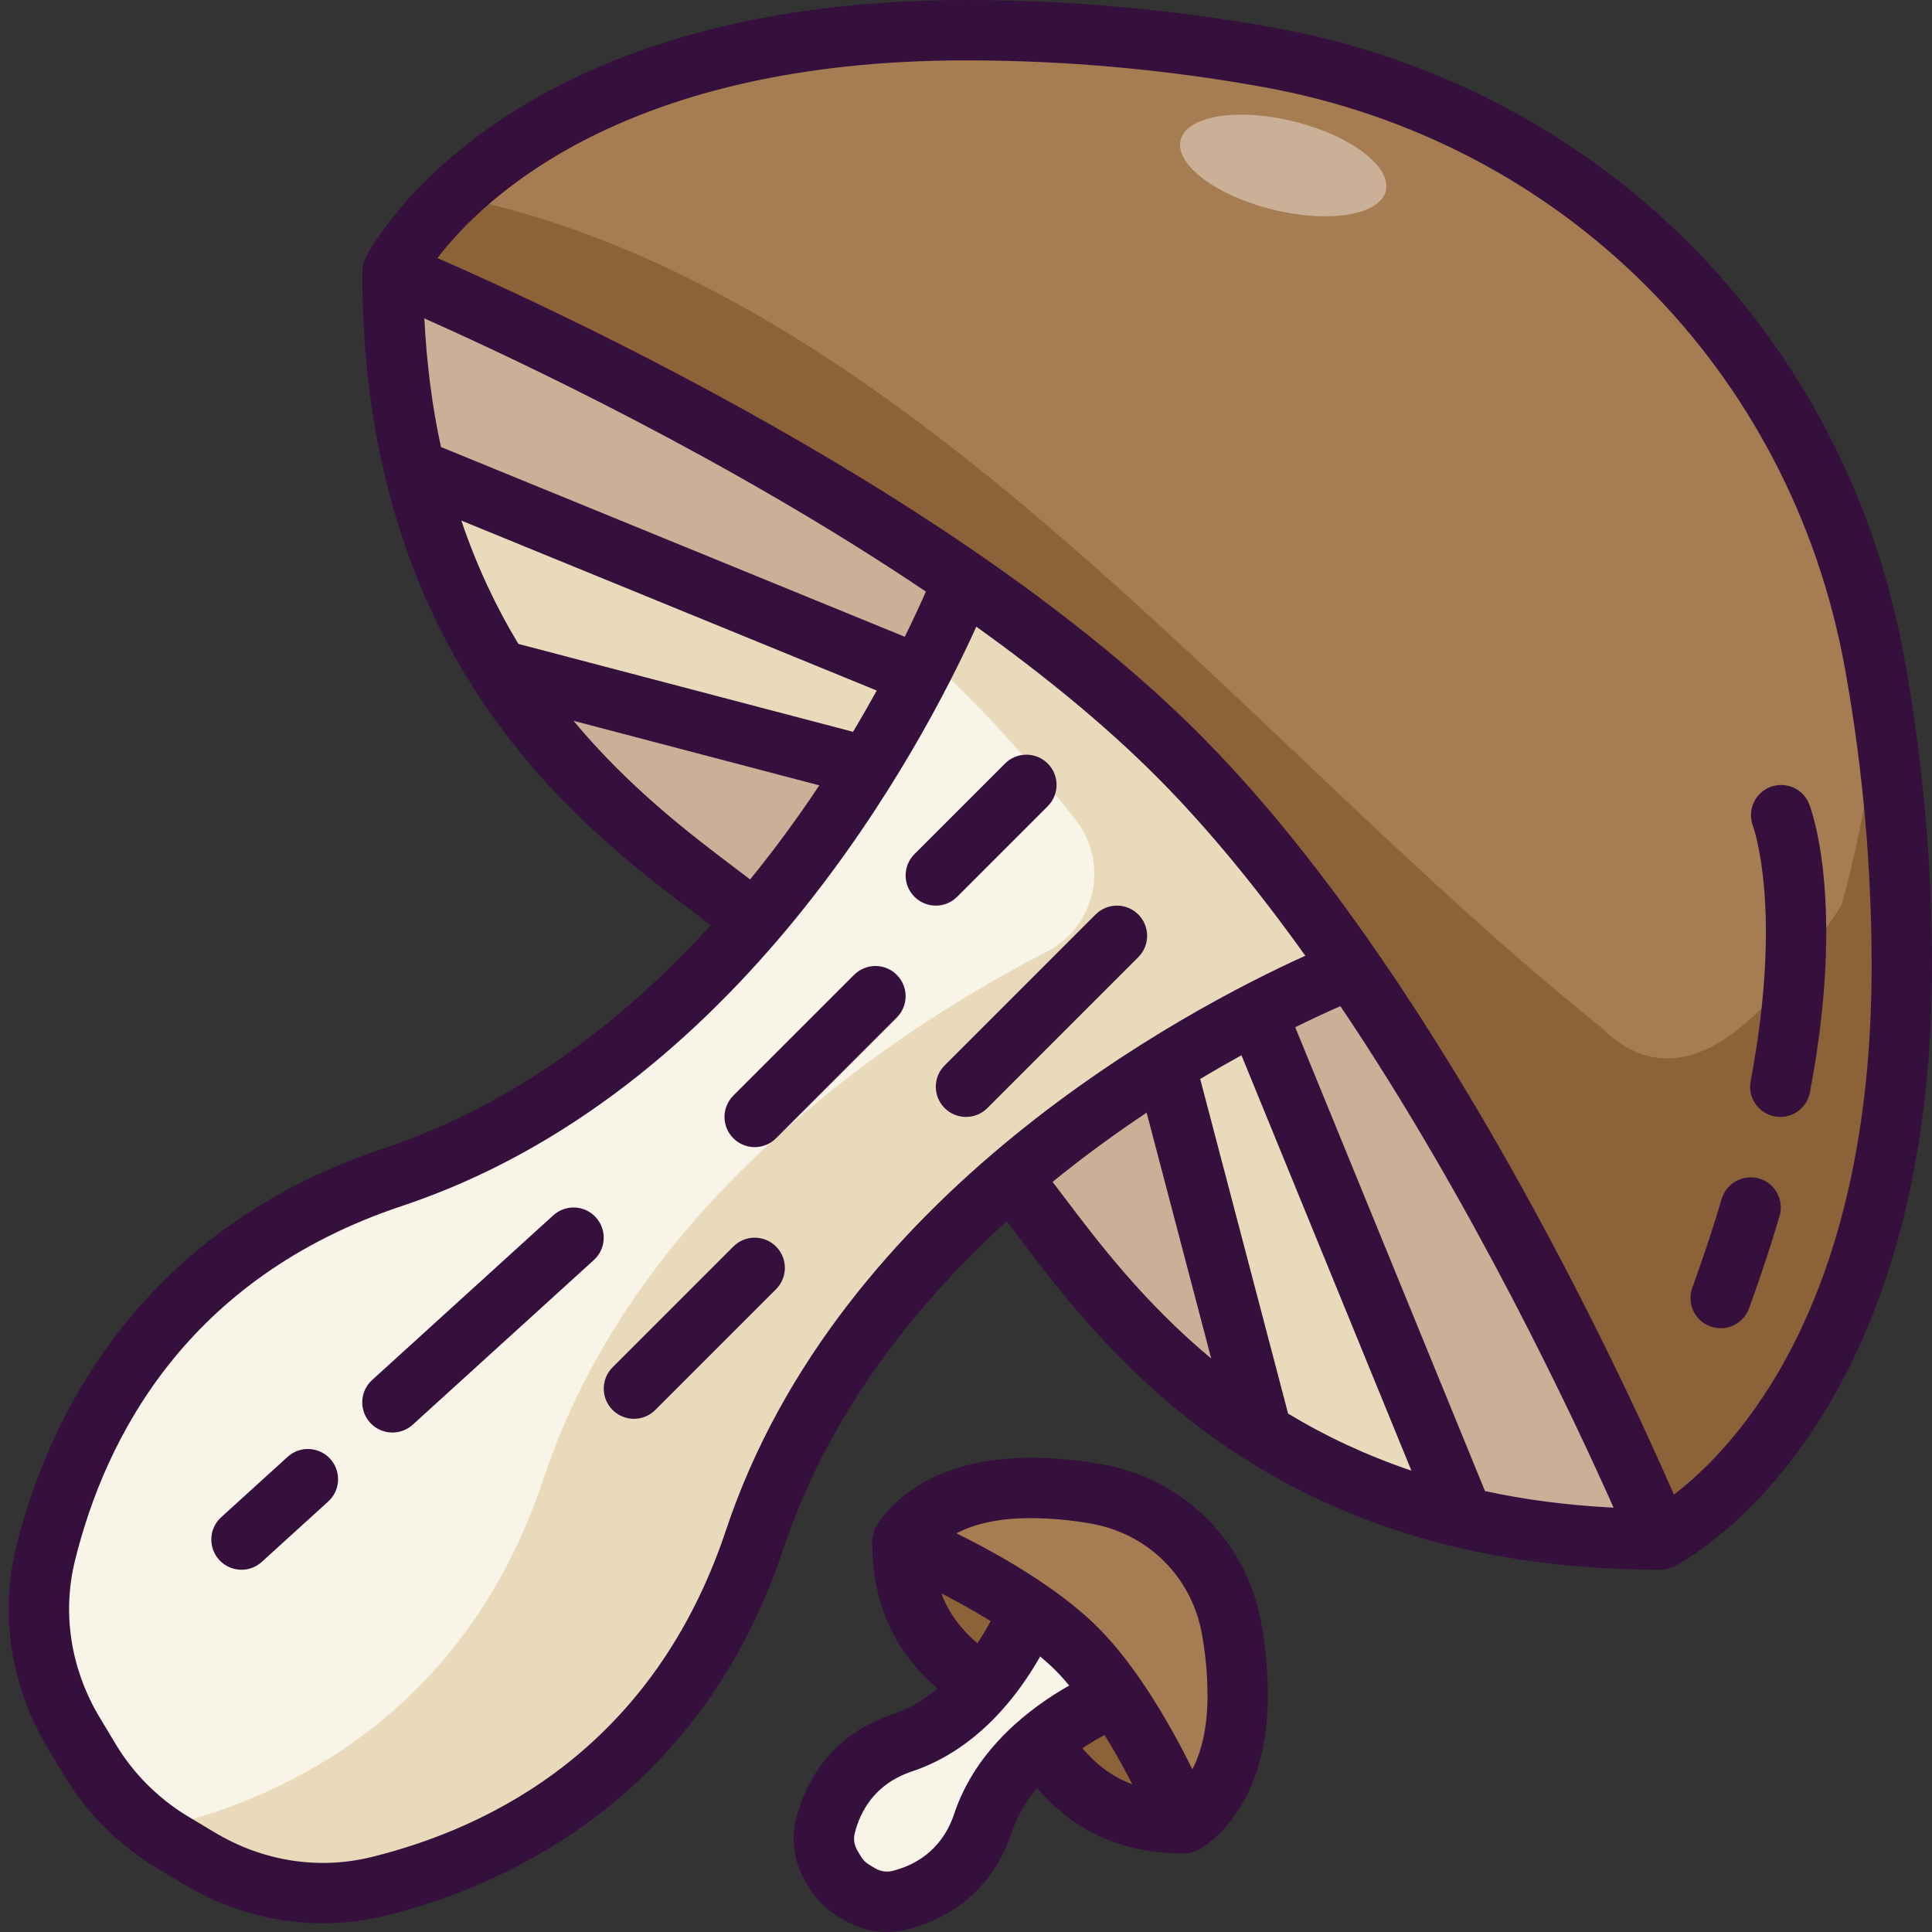 <svg id="color_line" height="512" viewBox="0 0 64 64" width="512" xmlns="http://www.w3.org/2000/svg"><rect x="0" y="0" width="64" height="64" fill="#333333" stroke="none"/><path d="m41.63 33.55 6.84 16.71c-2.64-.62-4.83-1.62-6.66-2.77l-3.21-12.22c1.11-.69 2.14-1.26 3.03-1.72z" fill="#e8daba"/><path d="m13.74 15.53 16.71 6.84c-.46.89-1.03 1.92-1.72 3.03l-12.22-3.21c-1.15-1.83-2.15-4.02-2.77-6.66z" fill="#e8daba"/><path d="m62.1 21.95c.54 3 .9 6.38.9 10.05 0 15-8 19-8 19s-4.18-10.14-10.23-18.91c-1.78-2.58-3.72-5.04-5.77-7.09s-4.51-3.99-7.09-5.77c-8.77-6.05-18.91-10.23-18.91-10.23s4-8 19-8c3.67 0 7.05.36 10.05.9 10.23 1.86 18.19 9.82 20.05 20.05z" fill="#a67c52"/><path d="m62.275 23.054c-.238 2.387-.67 4.729-1.275 6.946-2 3-5 7-8 4-11.812-9.449-23.006-24.47-37.972-27.503-1.472 1.393-2.028 2.503-2.028 2.503s10.14 4.18 18.91 10.23c2.58 1.78 5.04 3.72 7.09 5.77s3.99 4.51 5.77 7.09c6.05 8.77 10.23 18.91 10.23 18.91s8-4 8-19c0-3.234-.289-6.225-.725-8.946z" fill="#8c6239"/><path d="m44.77 32.09c6.05 8.77 10.23 18.91 10.23 18.91-2.44 0-4.61-.27-6.53-.73v-.01l-6.84-16.71c1.53-.79 2.67-1.27 3.14-1.46z" fill="#cab097"/><path d="m33.48 39.01c-3.47 2.96-6.8 6.93-8.48 11.99-2.6 7.8-8.58 10.53-12.45 11.49-2.02.5-4.16.14-5.95-.93l-.89-.53c-1.12-.68-2.06-1.62-2.74-2.74l-.53-.89c-1.07-1.79-1.43-3.93-.93-5.95.96-3.87 3.69-9.85 11.49-12.45 5.06-1.68 9.03-5.01 11.99-8.48 1.5-1.74 2.75-3.51 3.74-5.12.69-1.11 1.26-2.14 1.72-3.03.79-1.53 1.27-2.67 1.46-3.14 2.58 1.78 5.04 3.72 7.09 5.77s3.99 4.51 5.77 7.09c-.47.19-1.61.67-3.14 1.46-.89.46-1.92 1.03-3.03 1.72-1.61.99-3.38 2.24-5.12 3.74z" fill="#f8f4e8"/><path d="m44.77 32.09c-.47.19-1.61.67-3.14 1.46-.89.46-1.92 1.03-3.03 1.72-1.61.99-3.38 2.24-5.12 3.74-3.47 2.96-6.8 6.93-8.48 11.99-2.613 7.838-8.638 10.556-12.506 11.504-1.991.488-4.096.127-5.857-.922l-.927-.552c-.22-.13-.43-.28-.64-.44.16-.03.32-.06.48-.1 3.87-.96 9.85-3.69 12.45-11.49 1.68-5.06 5.01-9.03 8.48-11.99 1.74-1.5 3.51-2.75 5.12-3.74 1.11-.69 2.14-1.26 3.03-1.72.015-.008.031-.016.046-.024 1.615-.832 2.078-2.918.965-4.353-1.165-1.501-2.382-2.914-3.641-4.173-.4-.4-.83-.81-1.26-1.2.62-1.24 1-2.16 1.17-2.57 2.58 1.78 5.04 3.72 7.09 5.77s3.99 4.51 5.77 7.09z" fill="#e8daba"/><path d="m38.6 35.27 3.21 12.22c-4.53-2.86-6.84-6.71-8.33-8.48 1.74-1.5 3.51-2.75 5.12-3.74z" fill="#cab097"/><path d="m40.8 53.95c.12.66.2 1.41.2 2.23 0 3.33-1.78 4.22-1.78 4.22s-.92-2.25-2.27-4.2c-.39-.57-.82-1.12-1.28-1.58-.45-.45-1-.89-1.58-1.28-1.94-1.34-4.2-2.27-4.2-2.27s.89-1.78 4.22-1.78c.82 0 1.57.08 2.24.2 2.27.41 4.04 2.18 4.45 4.46z" fill="#a67c52"/><path d="m36.95 56.2c1.35 1.95 2.27 4.2 2.27 4.2-3.12 0-4.21-1.98-4.77-2.66 1.09-.95 2.25-1.44 2.5-1.54z" fill="#8c6239"/><path d="m34.45 57.74c-.78.65-1.51 1.54-1.89 2.66-.58 1.73-1.91 2.34-2.77 2.55-.45.11-.92.03-1.32-.21l-.2-.11c-.25-.15-.46-.36-.61-.61l-.11-.2c-.24-.4-.32-.87-.21-1.32.21-.86.82-2.19 2.55-2.77 1.13-.37 2.01-1.12 2.67-1.88.94-1.1 1.43-2.26 1.53-2.51.58.39 1.13.83 1.58 1.28.46.46.89 1.01 1.28 1.58-.25.1-1.41.59-2.5 1.54z" fill="#f8f4e8"/><path d="m34.09 53.34c-.1.25-.59 1.41-1.53 2.51-.67-.56-2.67-1.64-2.67-4.78 0 0 2.26.93 4.2 2.27z" fill="#8c6239"/><g fill="#cab097"><path d="m31.91 19.23c-.19.47-.67 1.61-1.46 3.14l-16.71-6.84h-.01c-.46-1.92-.73-4.09-.73-6.53 0 0 10.14 4.18 18.91 10.23z"/><path d="m16.51 22.19 12.22 3.21c-.99 1.61-2.24 3.38-3.74 5.12-1.77-1.49-5.62-3.8-8.48-8.33z"/><ellipse cx="42.5" cy="5.5" rx="1.5" ry="3.5" transform="matrix(.241 -.971 .971 .241 26.925 45.424)"/></g><g fill="#36103d"><path d="m42.224.919c-3.368-.61-6.808-.919-10.224-.919-15.44 0-19.72 8.204-19.895 8.553-.069.138-.105.292-.105.447 0 12.925 7.211 18.376 11.085 21.304.162.123.308.234.456.347-2.789 3.062-6.39 5.911-10.858 7.4-8.428 2.81-11.223 9.449-12.139 13.156-.562 2.273-.192 4.656 1.041 6.711l.529.881c.757 1.263 1.824 2.33 3.086 3.087l.882.529c1.428.857 3.015 1.296 4.613 1.296.701 0 1.405-.084 2.098-.256 3.708-.916 10.346-3.711 13.156-12.14 1.489-4.467 4.338-8.068 7.4-10.858.113.149.224.294.347.456 2.928 3.876 8.379 11.087 21.304 11.087.155 0 .309-.036.447-.105.349-.175 8.553-4.455 8.553-19.895 0-3.416-.309-6.856-.919-10.224-1.943-10.727-10.13-18.914-20.857-20.857zm-28.167 9.629c2.98 1.325 10.111 4.67 16.614 9.049-.171.39-.406.901-.698 1.497l-15.365-6.286c-.286-1.302-.472-2.723-.551-4.26zm3.115 10.782c-.724-1.196-1.37-2.552-1.89-4.085l13.761 5.63c-.24.435-.501.892-.785 1.367zm1.825 2.547 8.144 2.139c-.673 1.012-1.437 2.066-2.293 3.117-.179-.137-.358-.274-.557-.424-1.471-1.112-3.457-2.627-5.294-4.832zm5.054 26.807c-2.381 7.143-7.697 9.833-11.738 10.831-1.756.434-3.604.145-5.202-.814l-.882-.529c-.981-.589-1.812-1.419-2.4-2.401l-.529-.881c-.958-1.599-1.248-3.446-.814-5.203.999-4.041 3.688-9.357 10.831-11.738 11.197-3.732 17.255-15.28 19.025-19.189 2.169 1.553 4.218 3.214 5.951 4.948 1.733 1.733 3.394 3.782 4.947 5.952-3.909 1.769-15.457 7.827-19.189 19.024zm11.24-10.975c-.15-.198-.287-.378-.424-.557 1.051-.855 2.104-1.619 3.117-2.293l2.139 8.144c-2.205-1.837-3.72-3.823-4.832-5.294zm7.379 7.118-2.912-11.085c.475-.284.932-.546 1.367-.785l5.63 13.761c-1.533-.521-2.889-1.166-4.085-1.891zm6.522 2.566-6.286-15.365c.595-.293 1.106-.527 1.496-.698 4.378 6.502 7.724 13.633 9.05 16.614-1.537-.08-2.958-.266-4.26-.551zm6.259.117c-1.726-3.955-7.931-17.403-15.744-25.217-7.813-7.813-21.261-14.018-25.216-15.744 1.519-1.989 6.228-6.549 17.509-6.549 3.297 0 6.617.298 9.868.887 9.898 1.793 17.453 9.347 19.246 19.246.588 3.25.886 6.57.886 9.867 0 11.286-4.563 15.994-6.549 17.51z"/><path d="m26.37 60.258c-.175.707-.061 1.445.32 2.079l.117.194c.232.389.562.718.954.954l.195.117c.44.264.93.399 1.424.399.218 0 .438-.026.653-.08.979-.241 2.732-.979 3.475-3.206.188-.563.493-1.056.849-1.483.809.945 2.228 2.167 4.866 2.167.155 0 .309-.036.447-.105.095-.048 2.33-1.21 2.33-5.116 0-.804-.073-1.615-.217-2.41-.49-2.706-2.555-4.77-5.26-5.26-.794-.144-1.605-.217-2.41-.217-3.906 0-5.068 2.235-5.115 2.331-.069.139-.105.292-.105.447 0 2.639 1.222 4.058 2.167 4.867-.427.356-.92.661-1.483.848-2.226.742-2.965 2.495-3.207 3.474zm9.487-2.345c.265-.176.514-.321.733-.438.35.565.662 1.132.92 1.634-.768-.29-1.275-.752-1.653-1.196zm-1.744-7.622c.686 0 1.376.062 2.054.185 1.876.34 3.309 1.772 3.648 3.649.123.677.185 1.368.185 2.053 0 1.148-.236 1.919-.5 2.433-.666-1.346-1.79-3.36-3.125-4.695s-3.348-2.459-4.694-3.125c.516-.265 1.286-.5 2.432-.5zm-1.296 3.41c-.117.219-.262.468-.438.734-.444-.378-.906-.885-1.196-1.654.502.258 1.068.57 1.634.92zm1.64 1.171c.178.15.349.302.505.458s.308.328.458.505c-1.254.71-3.084 2.071-3.81 4.247-.417 1.251-1.348 1.722-2.057 1.897-.188.046-.391.013-.569-.093l-.194-.116c-.11-.066-.202-.158-.268-.268l-.117-.196c-.105-.174-.139-.381-.093-.568.175-.708.646-1.64 1.897-2.057 2.18-.726 3.539-2.555 4.248-3.809z"/><path d="m58.276 39.041c-.528-.155-1.086.145-1.243.675-.284.96-.612 1.95-.973 2.942-.188.519.079 1.093.598 1.282.113.041.228.06.342.06.408 0 .792-.252.94-.659.375-1.03.715-2.059 1.011-3.058.157-.528-.145-1.085-.675-1.242z"/><path d="m58.638 26.072c-.511.2-.765.778-.569 1.292.01.027 1.008 2.745-.077 8.449-.103.542.253 1.066.795 1.169.063.013.126.018.188.018.471 0 .89-.333.981-.813 1.209-6.358.023-9.431-.028-9.559-.203-.509-.779-.754-1.29-.556z"/><path d="m36.293 30.293-5 5c-.391.391-.391 1.023 0 1.414.195.195.451.293.707.293s.512-.098.707-.293l5-5c.391-.391.391-1.023 0-1.414s-1.023-.391-1.414 0z"/><path d="m31.707 29.707 3-3c.391-.391.391-1.023 0-1.414s-1.023-.391-1.414 0l-3 3c-.391.391-.391 1.023 0 1.414.195.195.451.293.707.293s.512-.098.707-.293z"/><path d="m28.293 32.293-4 4c-.391.391-.391 1.023 0 1.414.195.195.451.293.707.293s.512-.098.707-.293l4-4c.391-.391.391-1.023 0-1.414s-1.023-.391-1.414 0z"/><path d="m9.527 48.26-2.2 2c-.409.371-.438 1.004-.067 1.413.198.217.469.327.74.327.24 0 .48-.086.672-.26l2.2-2c.409-.371.438-1.004.067-1.413-.371-.408-1.002-.439-1.412-.067z"/><path d="m18.327 40.26-6 5.455c-.409.371-.438 1.004-.067 1.413.197.217.468.327.74.327.24 0 .48-.086.672-.26l6-5.455c.409-.371.438-1.004.067-1.413-.37-.408-1.002-.439-1.412-.067z"/><path d="m24.293 41.293-4 4c-.391.391-.391 1.023 0 1.414.195.195.451.293.707.293s.512-.098.707-.293l4-4c.391-.391.391-1.023 0-1.414s-1.023-.391-1.414 0z"/></g></svg>